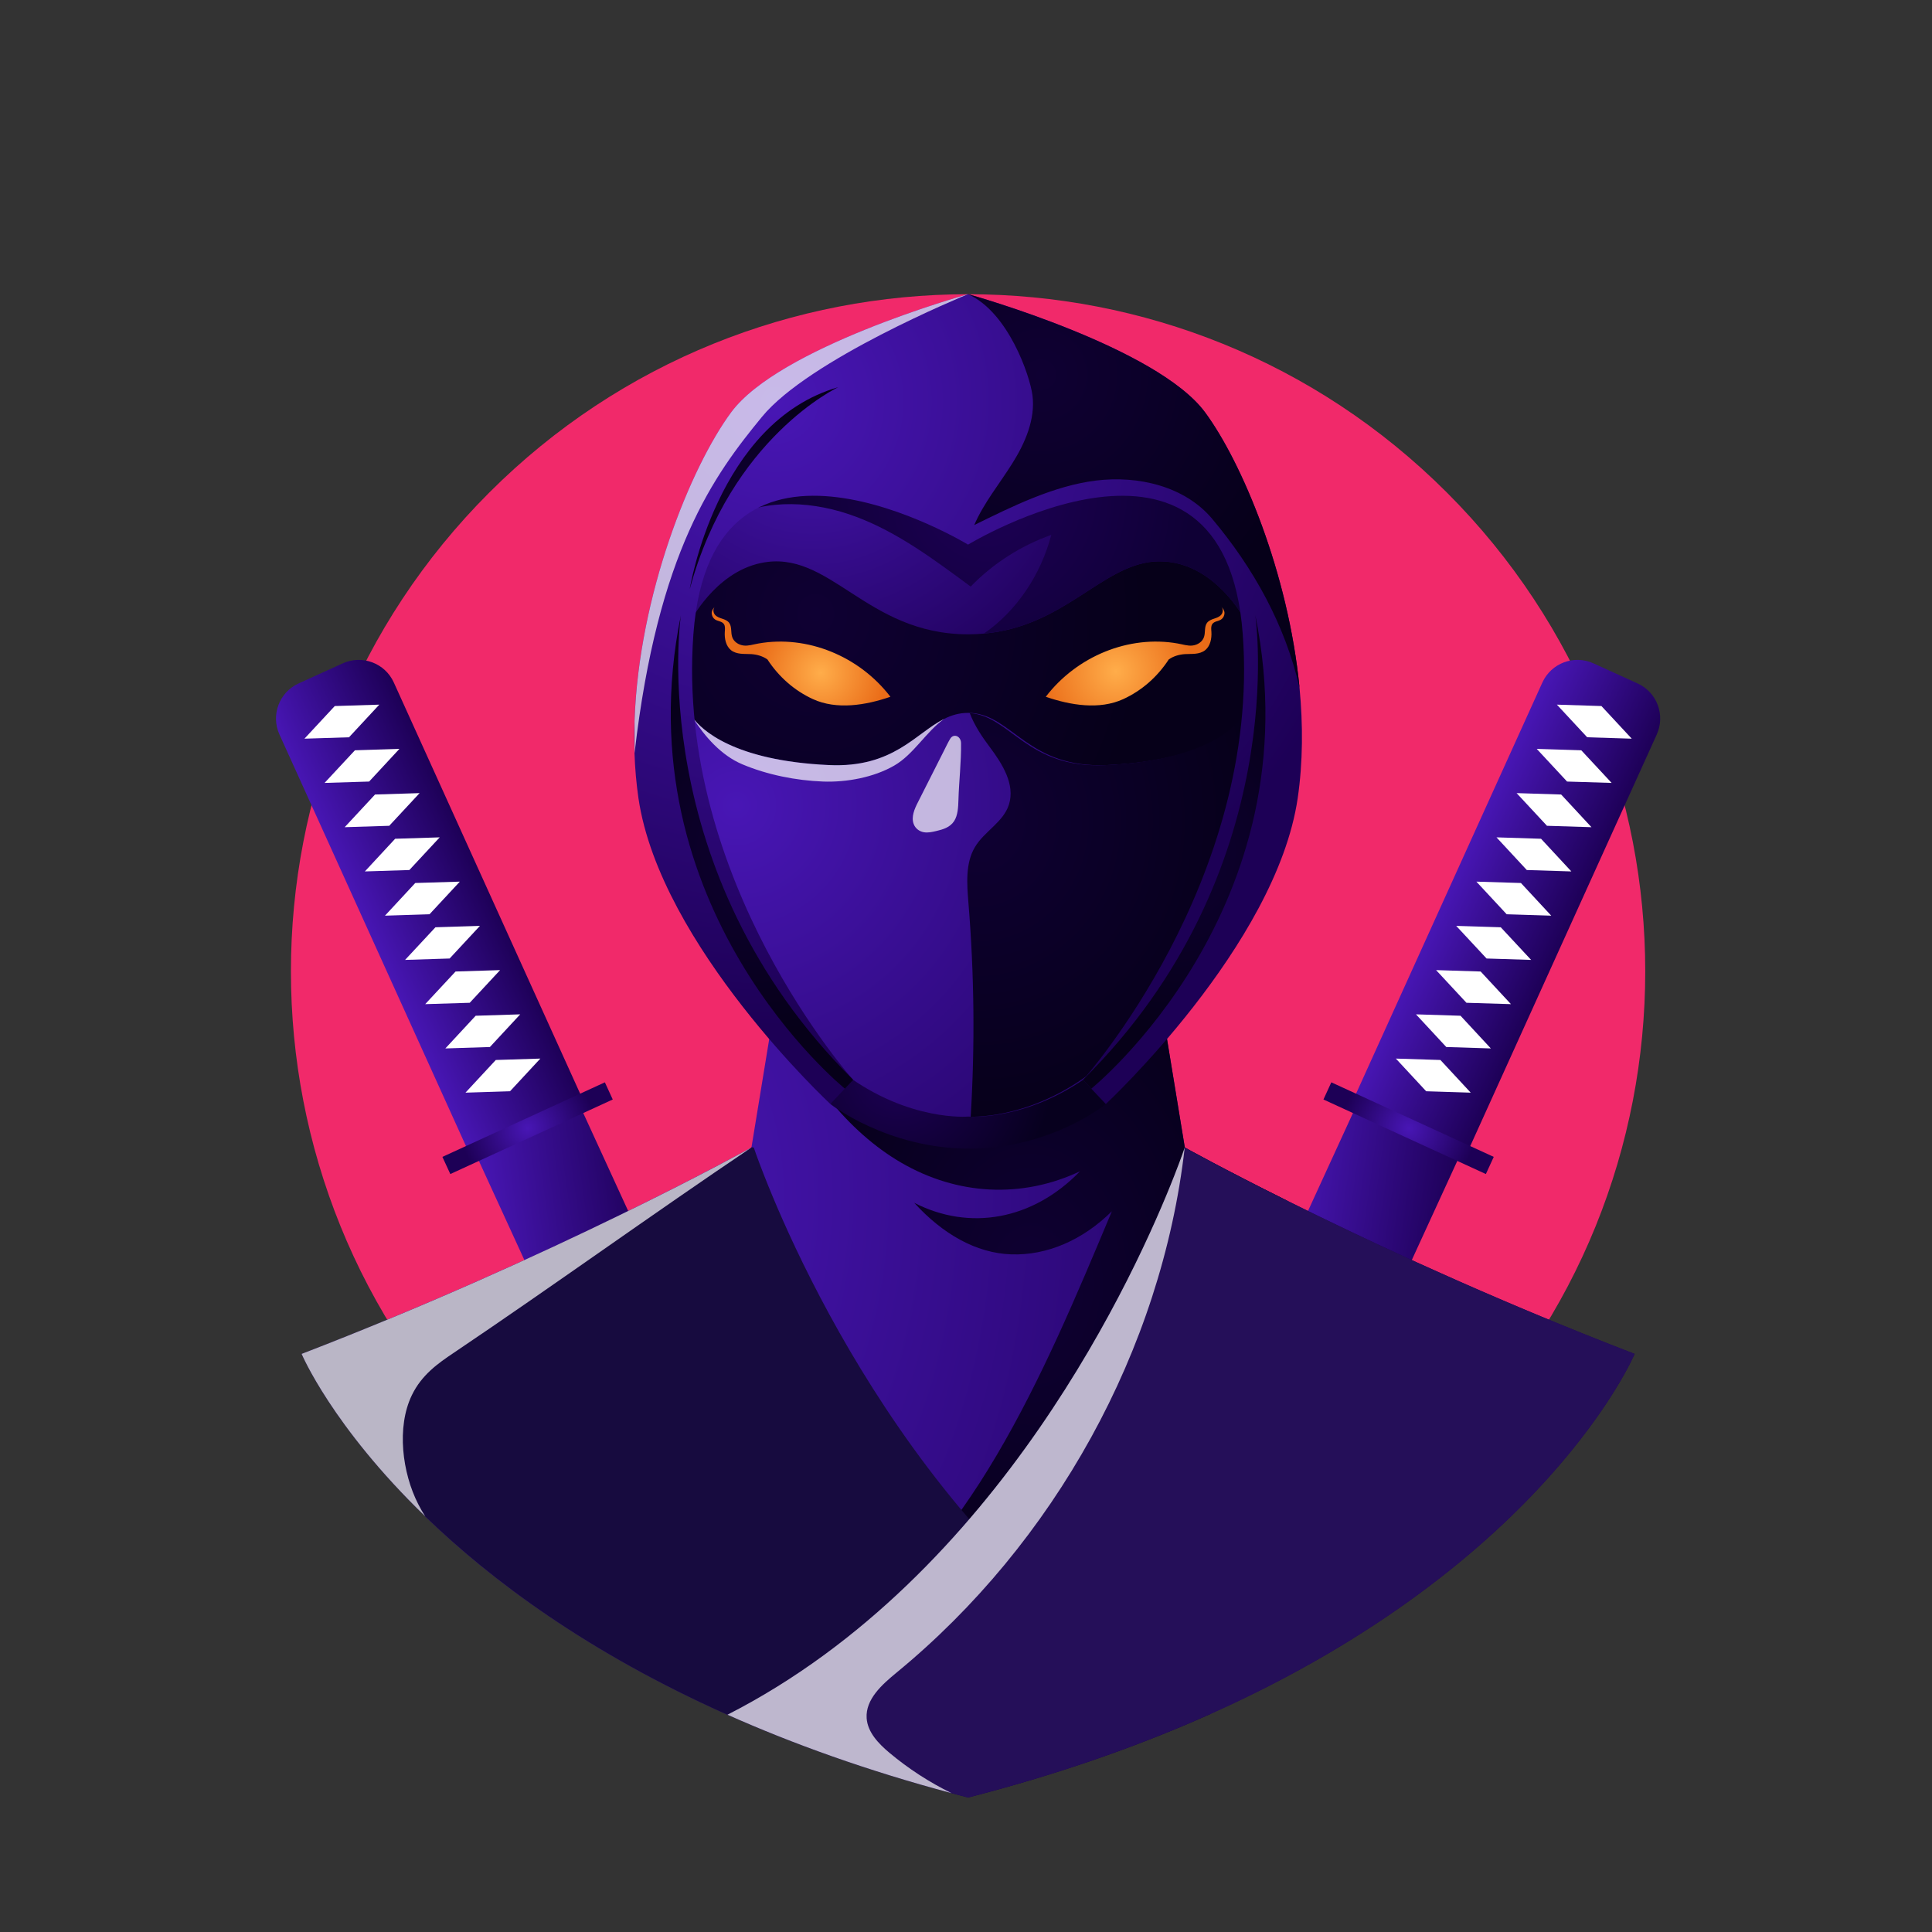 <svg width="136" height="136" viewBox="0 0 136 136" fill="none" xmlns="http://www.w3.org/2000/svg">
<rect x="0" y="0" width="136" height="136" fill="#333333" stroke="none"/>
<path d="M101.853 102.085C120.468 83.469 120.468 53.288 101.853 34.673C83.237 16.058 53.056 16.058 34.441 34.673C15.825 53.288 15.825 83.469 34.441 102.085C53.056 120.7 83.237 120.7 101.853 102.085Z" fill="#F1296A"/>
<path d="M46.513 90.244L39.17 93.614L33.288 80.799L40.634 77.429L46.513 90.244Z" fill="url(#paint0_linear_494_1594)"/>
<path d="M41.08 77.519L33.029 81.181L19.673 51.707C19.051 50.342 19.653 48.73 21.021 48.109L24.126 46.696C25.491 46.075 27.102 46.677 27.723 48.045L41.08 77.519Z" fill="url(#paint1_linear_494_1594)"/>
<path d="M24.568 51.899L21.431 51.998L23.565 49.701L26.701 49.602L24.568 51.899Z" fill="white"/>
<path d="M25.984 55.016L22.847 55.112L24.984 52.815L28.117 52.716L25.984 55.016Z" fill="white"/>
<path d="M27.4 58.13L24.263 58.229L26.4 55.929L29.537 55.83L27.4 58.13Z" fill="white"/>
<path d="M28.816 61.244L25.683 61.343L27.816 59.043L30.953 58.944L28.816 61.244Z" fill="white"/>
<path d="M30.235 64.358L27.099 64.457L29.232 62.157L32.369 62.061L30.235 64.358Z" fill="white"/>
<path d="M31.651 67.472L28.515 67.571L30.652 65.274L33.785 65.175L31.651 67.472Z" fill="white"/>
<path d="M33.067 70.589L29.931 70.685L32.068 68.388L35.204 68.289L33.067 70.589Z" fill="white"/>
<path d="M34.486 73.703L31.35 73.803L33.484 71.502L36.62 71.403L34.486 73.703Z" fill="white"/>
<path d="M35.903 76.817L32.766 76.916L34.9 74.616L38.036 74.517L35.903 76.817Z" fill="white"/>
<path d="M43.133 77.397L31.699 82.645L31.142 81.437L42.579 76.189L43.133 77.397Z" fill="url(#paint2_radial_494_1594)"/>
<path d="M89.779 90.244L97.125 93.614L103.007 80.799L95.661 77.429L89.779 90.244Z" fill="url(#paint3_linear_494_1594)"/>
<path d="M95.216 77.519L103.267 81.181L116.623 51.707C117.244 50.342 116.642 48.73 115.274 48.109L112.17 46.696C110.805 46.075 109.194 46.677 108.572 48.045L95.216 77.519Z" fill="url(#paint4_linear_494_1594)"/>
<path d="M111.728 51.899L114.864 51.998L112.73 49.701L109.594 49.602L111.728 51.899Z" fill="white"/>
<path d="M110.312 55.016L113.448 55.112L111.311 52.815L108.175 52.716L110.312 55.016Z" fill="white"/>
<path d="M108.896 58.13L112.029 58.229L109.895 55.929L106.759 55.83L108.896 58.13Z" fill="white"/>
<path d="M107.476 61.244L110.613 61.343L108.479 59.043L105.343 58.944L107.476 61.244Z" fill="white"/>
<path d="M106.06 64.358L109.197 64.457L107.063 62.157L103.927 62.061L106.06 64.358Z" fill="white"/>
<path d="M104.644 67.472L107.781 67.571L105.644 65.274L102.507 65.175L104.644 67.472Z" fill="white"/>
<path d="M103.228 70.589L106.361 70.685L104.228 68.388L101.091 68.289L103.228 70.589Z" fill="white"/>
<path d="M101.809 73.703L104.945 73.803L102.812 71.502L99.675 71.403L101.809 73.703Z" fill="white"/>
<path d="M100.393 76.817L103.529 76.916L101.396 74.616L98.259 74.517L100.393 76.817Z" fill="white"/>
<path d="M93.162 77.397L104.596 82.645L105.15 81.437L93.716 76.189L93.162 77.397Z" fill="url(#paint5_radial_494_1594)"/>
<path d="M115.066 95.306C115.066 95.306 108.854 110.072 85.178 120.663C80.283 122.851 74.641 124.86 68.148 126.529C61.702 124.876 56.092 122.877 51.222 120.711C27.461 110.116 21.233 95.306 21.233 95.306C39.308 88.344 52.898 80.777 52.898 80.777L52.901 80.751L54.532 70.801L55.333 65.912L68.148 72.72L80.962 65.912L83.4 80.774C83.4 80.774 86.063 82.257 90.606 84.519C96.318 87.361 104.993 91.429 115.066 95.306Z" fill="url(#paint6_radial_494_1594)"/>
<path d="M90.606 84.522C86.482 96.027 79.415 105.317 71.056 110.193C67.148 112.471 62.897 113.685 58.783 115.002C63.265 112.359 67.058 107.71 70.182 102.399C73.309 97.093 75.776 91.218 78.268 85.265C76.208 87.306 73.693 88.382 71.191 88.299C68.689 88.213 66.344 86.848 64.354 84.669C68.234 86.662 72.687 85.9 76.029 82.449C71.95 84.375 67.395 84.154 63.416 81.831C59.722 79.678 56.55 75.734 54.535 70.801L55.336 65.912L68.151 72.72L80.966 65.912L83.404 80.774C83.397 80.78 86.063 82.26 90.606 84.522Z" fill="url(#paint7_radial_494_1594)"/>
<path d="M85.178 120.666C80.283 122.854 74.641 124.863 68.148 126.532C61.702 124.879 56.092 122.88 51.222 120.714C41.394 116.332 34.56 111.222 29.931 106.743C23.369 100.4 21.233 95.309 21.233 95.309C39.026 88.453 52.475 81.017 52.888 80.787C52.892 80.787 52.895 80.78 52.898 80.78L52.901 80.754L53.061 80.78C53.061 80.78 53.302 81.507 53.801 82.773C56.406 89.404 66.056 110.866 85.178 120.666Z" fill="#170B3F"/>
<path d="M115.066 95.306C115.066 95.306 106.018 116.812 68.147 126.532C67.757 126.433 67.372 126.33 66.988 126.228C61.026 124.636 55.797 122.749 51.222 120.711L51.216 120.701C70.384 110.917 80.052 89.414 82.657 82.773C83.157 81.504 83.397 80.78 83.397 80.78C83.397 80.78 96.987 88.344 115.066 95.306Z" fill="#250F59"/>
<path opacity="0.7" d="M28.989 98.218C27.906 100.467 28.313 103.671 29.437 105.875C29.591 106.179 29.755 106.467 29.931 106.74C23.369 100.396 21.233 95.306 21.233 95.306C39.026 88.45 52.475 81.014 52.888 80.783C45.859 85.515 38.981 90.487 31.952 95.222C30.844 95.966 29.684 96.773 28.989 98.218Z" fill="white"/>
<path opacity="0.7" d="M61.006 120.948C61.074 121.944 61.843 122.739 62.608 123.383C63.947 124.504 65.421 125.462 66.988 126.228C61.026 124.636 55.797 122.749 51.222 120.711L51.216 120.701C70.384 110.917 80.052 89.414 82.657 82.773C83.157 81.504 83.397 80.78 83.397 80.78C81.77 95.04 74.206 108.627 63.114 117.738C62.086 118.584 60.92 119.619 61.006 120.948Z" fill="white"/>
<path d="M58.453 77.717C58.453 77.717 62.448 80.857 68.231 80.857C74.013 80.857 77.842 77.717 77.842 77.717L74.654 73.239L60.862 73.559L58.453 77.717Z" fill="url(#paint8_radial_494_1594)"/>
<path d="M47.852 52.187C47 47.981 46.949 43.592 47.705 39.366C60.632 37.947 73.856 37.742 86.803 38.94C88.424 43.06 89.08 47.753 88.577 52.194C75.452 55.753 61.045 55.465 47.852 52.187Z" fill="url(#paint9_radial_494_1594)"/>
<path d="M85.966 42.72C86.123 42.842 86.098 43.121 85.966 43.275C85.835 43.428 85.64 43.492 85.454 43.553C85.268 43.614 85.073 43.691 84.957 43.858C84.768 44.127 84.861 44.518 84.755 44.838C84.64 45.187 84.294 45.399 83.951 45.44C83.609 45.482 83.288 45.363 82.894 45.296C79.479 44.694 75.814 46.177 73.616 49.048C75.356 49.647 77.393 49.983 79.075 49.211C80.376 48.612 81.472 47.648 82.273 46.421C82.603 46.187 83.003 46.075 83.4 46.046C83.65 46.03 83.9 46.043 84.147 46.017C84.393 45.991 84.647 45.924 84.845 45.761C85.194 45.475 85.306 44.953 85.275 44.482C85.262 44.297 85.233 44.088 85.335 43.934C85.473 43.726 85.765 43.739 85.963 43.605C86.104 43.508 86.194 43.339 86.197 43.159C86.197 42.993 86.101 42.823 85.966 42.72Z" fill="url(#paint10_radial_494_1594)"/>
<path d="M50.329 42.72C50.172 42.842 50.197 43.121 50.329 43.275C50.46 43.428 50.655 43.492 50.841 43.553C51.027 43.614 51.222 43.691 51.338 43.858C51.527 44.127 51.434 44.518 51.54 44.838C51.655 45.187 52.001 45.399 52.344 45.44C52.687 45.482 53.007 45.363 53.401 45.296C56.816 44.694 60.481 46.177 62.679 49.048C60.939 49.647 58.902 49.983 57.22 49.211C55.919 48.612 54.823 47.648 54.022 46.421C53.692 46.187 53.292 46.075 52.895 46.046C52.645 46.03 52.395 46.043 52.148 46.017C51.902 45.991 51.648 45.924 51.45 45.761C51.101 45.475 50.989 44.953 51.021 44.482C51.033 44.297 51.062 44.088 50.96 43.934C50.822 43.726 50.53 43.739 50.332 43.605C50.191 43.508 50.101 43.339 50.098 43.159C50.098 42.993 50.191 42.823 50.329 42.72Z" fill="url(#paint11_radial_494_1594)"/>
<path d="M87.741 43.816C87.741 43.816 86.005 40.327 82.76 39.635C82.202 39.517 81.677 39.488 81.167 39.536C77.496 39.882 74.882 44.095 69.266 44.601C68.907 44.633 68.535 44.652 68.151 44.652C60.917 44.652 58.402 38.597 53.539 39.638C50.293 40.33 48.557 43.819 48.557 43.819C48.557 43.819 50.258 24.421 68.151 24.421C68.468 24.421 68.775 24.427 69.08 24.437C70.8 24.507 72.364 24.757 73.783 25.154C86.412 28.685 87.741 43.816 87.741 43.816Z" fill="url(#paint12_radial_494_1594)"/>
<path d="M87.168 40.679C87.36 39.068 87.117 37.514 86.293 36.053C85.745 35.083 85.057 34.224 84.278 33.458C82.209 29.97 78.938 26.596 73.78 25.151C72.36 24.754 70.797 24.504 69.077 24.433C70.493 25.375 71.704 26.673 72.614 28.179C70.355 27.916 68.061 27.993 65.825 28.413C60.343 29.444 55.265 32.404 51.213 36.505C54.01 35.057 57.358 35.281 60.286 36.386C63.217 37.489 65.77 39.401 68.33 41.291C69.935 39.635 71.896 38.402 74.004 37.652C73.261 40.474 71.556 43.018 69.262 44.598C74.882 44.091 77.493 39.879 81.164 39.533C81.674 39.484 82.199 39.513 82.756 39.632C86.002 40.324 87.738 43.813 87.738 43.813C87.738 43.813 87.629 42.557 87.168 40.679Z" fill="url(#paint13_radial_494_1594)"/>
<path d="M87.741 50.182C87.738 50.195 87.738 50.207 87.735 50.223C85.002 77.599 70.797 78.627 68.471 78.611C68.26 78.608 68.147 78.599 68.147 78.599C68.147 78.599 51.523 80.066 48.554 50.182C48.554 50.182 48.605 50.297 48.743 50.489C48.746 50.499 48.752 50.505 48.759 50.512C49.377 51.354 51.616 53.546 58.351 53.856C62.884 54.065 64.454 51.611 66.462 50.605C66.975 50.345 67.52 50.182 68.147 50.182C68.234 50.182 68.32 50.185 68.404 50.191C71.294 50.4 72.412 54.109 77.944 53.856C85.662 53.504 87.475 50.678 87.713 50.239V50.236C87.732 50.201 87.741 50.182 87.741 50.182Z" fill="url(#paint14_radial_494_1594)"/>
<path d="M87.594 50.223C84.861 77.602 70.656 78.627 68.33 78.611C68.635 73.604 68.583 68.577 68.173 63.58C68.064 62.237 67.949 60.776 68.625 59.636C69.288 58.511 70.618 57.893 71.021 56.64C71.476 55.224 70.553 53.764 69.682 52.6C69.179 51.934 68.593 51.076 68.263 50.194C71.153 50.403 72.271 54.113 77.803 53.86C85.521 53.507 87.335 50.681 87.572 50.243V50.239C87.578 50.233 87.584 50.227 87.594 50.223Z" fill="url(#paint15_radial_494_1594)"/>
<path opacity="0.7" d="M67.468 56.31C67.452 56.833 67.427 57.39 67.164 57.8C66.869 58.252 66.366 58.39 65.905 58.499C65.614 58.566 65.319 58.636 65.024 58.582C64.733 58.531 64.438 58.335 64.316 58.002C64.133 57.512 64.37 56.951 64.604 56.496C65.226 55.263 65.85 54.033 66.472 52.799C66.587 52.572 66.725 52.277 66.885 52.008C67.122 51.607 67.641 51.809 67.651 52.306C67.67 53.623 67.504 55.039 67.468 56.31Z" fill="white"/>
<path opacity="0.7" d="M66.462 50.605C65.184 51.511 64.316 53.11 62.938 53.898C61.5 54.725 59.594 55.077 57.937 55.016C56.031 54.942 54.006 54.542 52.248 53.799C50.777 53.18 49.608 51.848 48.759 50.512C49.377 51.354 51.617 53.546 58.351 53.856C62.884 54.065 64.454 51.611 66.462 50.605Z" fill="white"/>
<path d="M91.349 56.192C89.821 66.575 77.842 77.717 77.842 77.717L76.237 76.016C76.237 76.016 88.767 62.026 87.482 44.652C86.207 27.352 68.144 38.338 68.144 38.338C68.144 38.338 50.085 27.349 48.81 44.649C47.529 62.023 60.055 76.013 60.055 76.013L58.45 77.714C58.45 77.714 46.471 66.572 44.943 56.189C44.793 55.147 44.7 54.087 44.664 53.02C44.636 52.267 44.639 51.508 44.664 50.752C44.966 41.871 48.621 32.879 51.466 29.028C54.839 24.456 67.737 20.823 68.138 20.711C68.144 20.708 68.148 20.708 68.148 20.708C68.148 20.708 68.151 20.708 68.157 20.711C68.558 20.823 81.453 24.459 84.829 29.028C87.421 32.539 90.692 40.327 91.477 48.4C91.727 51.011 91.72 53.654 91.349 56.192Z" fill="url(#paint16_radial_494_1594)"/>
<path d="M91.477 48.4C90.461 43.998 88.26 40.01 85.326 36.518C83.397 34.224 80.11 33.458 77.134 33.83C74.161 34.202 71.268 35.64 68.58 36.96C69.253 35.397 70.358 34.064 71.258 32.622C72.165 31.18 72.892 29.515 72.678 27.826C72.505 26.461 70.976 21.96 68.135 20.708H68.157C68.558 20.82 81.453 24.456 84.829 29.024C87.421 32.539 90.692 40.327 91.477 48.4Z" fill="url(#paint17_radial_494_1594)"/>
<path d="M76.82 76.635C76.82 76.635 92.566 63.925 88.366 43.313C88.366 43.313 91.044 61.311 76.237 76.013L76.82 76.635Z" fill="url(#paint18_radial_494_1594)"/>
<path d="M59.475 76.635C59.475 76.635 43.729 63.925 47.929 43.313C47.929 43.313 45.251 61.311 60.058 76.013L59.475 76.635Z" fill="url(#paint19_radial_494_1594)"/>
<path d="M48.554 41.471C48.554 41.471 50.425 29.72 59.014 27.253C59.014 27.253 51.447 30.774 48.554 41.471Z" fill="url(#paint20_radial_494_1594)"/>
<path opacity="0.7" d="M68.138 20.711C67.77 20.861 56.941 25.311 53.638 29.342C50.274 33.442 46.311 38.78 44.668 53.023V50.752C44.966 41.871 48.621 32.879 51.466 29.028C54.84 24.456 67.738 20.823 68.138 20.711Z" fill="white"/>
<defs>
<linearGradient id="paint0_linear_494_1594" x1="34.066" y1="86.34" x2="45.737" y2="84.702" gradientUnits="userSpaceOnUse">
<stop stop-color="#4816B5"/>
<stop offset="1" stop-color="#1D0056"/>
</linearGradient>
<linearGradient id="paint1_linear_494_1594" x1="25.721" y1="65.263" x2="33.903" y2="61.506" gradientUnits="userSpaceOnUse">
<stop stop-color="#4816B5"/>
<stop offset="1" stop-color="#1D0056"/>
</linearGradient>
<radialGradient id="paint2_radial_494_1594" cx="0" cy="0" r="1" gradientUnits="userSpaceOnUse" gradientTransform="translate(37.138 79.418) rotate(-7.99) scale(4.723 4.723)">
<stop stop-color="#4816B5"/>
<stop offset="1" stop-color="#1D0056"/>
</radialGradient>
<linearGradient id="paint3_linear_494_1594" x1="102.229" y1="86.34" x2="90.558" y2="84.702" gradientUnits="userSpaceOnUse">
<stop stop-color="#1D0056"/>
<stop offset="1" stop-color="#4816B5"/>
</linearGradient>
<linearGradient id="paint4_linear_494_1594" x1="110.574" y1="65.263" x2="102.392" y2="61.506" gradientUnits="userSpaceOnUse">
<stop stop-color="#1D0056"/>
<stop offset="1" stop-color="#4816B5"/>
</linearGradient>
<radialGradient id="paint5_radial_494_1594" cx="0" cy="0" r="1" gradientUnits="userSpaceOnUse" gradientTransform="translate(99.157 79.418) rotate(-172.01) scale(4.723)">
<stop stop-color="#4816B5"/>
<stop offset="1" stop-color="#1D0056"/>
</radialGradient>
<radialGradient id="paint6_radial_494_1594" cx="0" cy="0" r="1" gradientUnits="userSpaceOnUse" gradientTransform="translate(44.295 84.389) scale(53.637 76.852)">
<stop stop-color="#4816B5"/>
<stop offset="1" stop-color="#1D0056"/>
</radialGradient>
<radialGradient id="paint7_radial_494_1594" cx="0" cy="0" r="1" gradientUnits="userSpaceOnUse" gradientTransform="translate(72.569 90.461) scale(17.589 25.202)">
<stop stop-color="#0F0033"/>
<stop offset="1" stop-color="#060019"/>
</radialGradient>
<radialGradient id="paint8_radial_494_1594" cx="0" cy="0" r="1" gradientUnits="userSpaceOnUse" gradientTransform="translate(63.219 75.558) scale(10.885 10.885)">
<stop stop-color="#1D0056"/>
<stop offset="1" stop-color="#07001E"/>
</radialGradient>
<radialGradient id="paint9_radial_494_1594" cx="0" cy="0" r="1" gradientUnits="userSpaceOnUse" gradientTransform="translate(57.391 43.214) scale(23.194 24.939)">
<stop stop-color="#0F0033"/>
<stop offset="1" stop-color="#060019"/>
</radialGradient>
<radialGradient id="paint10_radial_494_1594" cx="0" cy="0" r="1" gradientUnits="userSpaceOnUse" gradientTransform="translate(78.552 47.254) scale(5.432)">
<stop stop-color="#FFAD4A"/>
<stop offset="1" stop-color="#EA6C18"/>
</radialGradient>
<radialGradient id="paint11_radial_494_1594" cx="0" cy="0" r="1" gradientUnits="userSpaceOnUse" gradientTransform="translate(57.769 47.352) scale(4.65)">
<stop stop-color="#FFAD4A"/>
<stop offset="1" stop-color="#EA6C18"/>
</radialGradient>
<radialGradient id="paint12_radial_494_1594" cx="0" cy="0" r="1" gradientUnits="userSpaceOnUse" gradientTransform="translate(57.153 28.561) scale(23.443 23.443)">
<stop stop-color="#4816B5"/>
<stop offset="1" stop-color="#1D0056"/>
</radialGradient>
<radialGradient id="paint13_radial_494_1594" cx="0" cy="0" r="1" gradientUnits="userSpaceOnUse" gradientTransform="translate(69.477 34.519) scale(14.516 15.608)">
<stop stop-color="#1D0056"/>
<stop offset="1" stop-color="#0F0035"/>
</radialGradient>
<radialGradient id="paint14_radial_494_1594" cx="0" cy="0" r="1" gradientUnits="userSpaceOnUse" gradientTransform="translate(51.851 56.715) scale(41.342 41.342)">
<stop stop-color="#4816B5"/>
<stop offset="1" stop-color="#1D0056"/>
</radialGradient>
<radialGradient id="paint15_radial_494_1594" cx="0" cy="0" r="1" gradientUnits="userSpaceOnUse" gradientTransform="translate(68.754 57.799) scale(20.284 21.809)">
<stop stop-color="#0F0033"/>
<stop offset="1" stop-color="#060019"/>
</radialGradient>
<radialGradient id="paint16_radial_494_1594" cx="0" cy="0" r="1" gradientUnits="userSpaceOnUse" gradientTransform="translate(54.66 28.349) scale(43.76 43.76)">
<stop stop-color="#4816B5"/>
<stop offset="1" stop-color="#1D0056"/>
</radialGradient>
<radialGradient id="paint17_radial_494_1594" cx="0" cy="0" r="1" gradientUnits="userSpaceOnUse" gradientTransform="translate(73.258 26.378) scale(19.387 19.387)">
<stop stop-color="#0F0033"/>
<stop offset="1" stop-color="#060019"/>
</radialGradient>
<radialGradient id="paint18_radial_494_1594" cx="0" cy="0" r="1" gradientUnits="userSpaceOnUse" gradientTransform="translate(82.659 59.975) rotate(180) scale(11.86 12.752)">
<stop stop-color="#0F0033"/>
<stop offset="1" stop-color="#060019"/>
</radialGradient>
<radialGradient id="paint19_radial_494_1594" cx="0" cy="0" r="1" gradientUnits="userSpaceOnUse" gradientTransform="translate(53.636 59.975) scale(11.86 12.752)">
<stop stop-color="#0F0033"/>
<stop offset="1" stop-color="#060019"/>
</radialGradient>
<radialGradient id="paint20_radial_494_1594" cx="0" cy="0" r="1" gradientUnits="userSpaceOnUse" gradientTransform="translate(53.785 34.362) scale(5.961 6.41)">
<stop stop-color="#0F0033"/>
<stop offset="1" stop-color="#060019"/>
</radialGradient>
</defs>
</svg>
